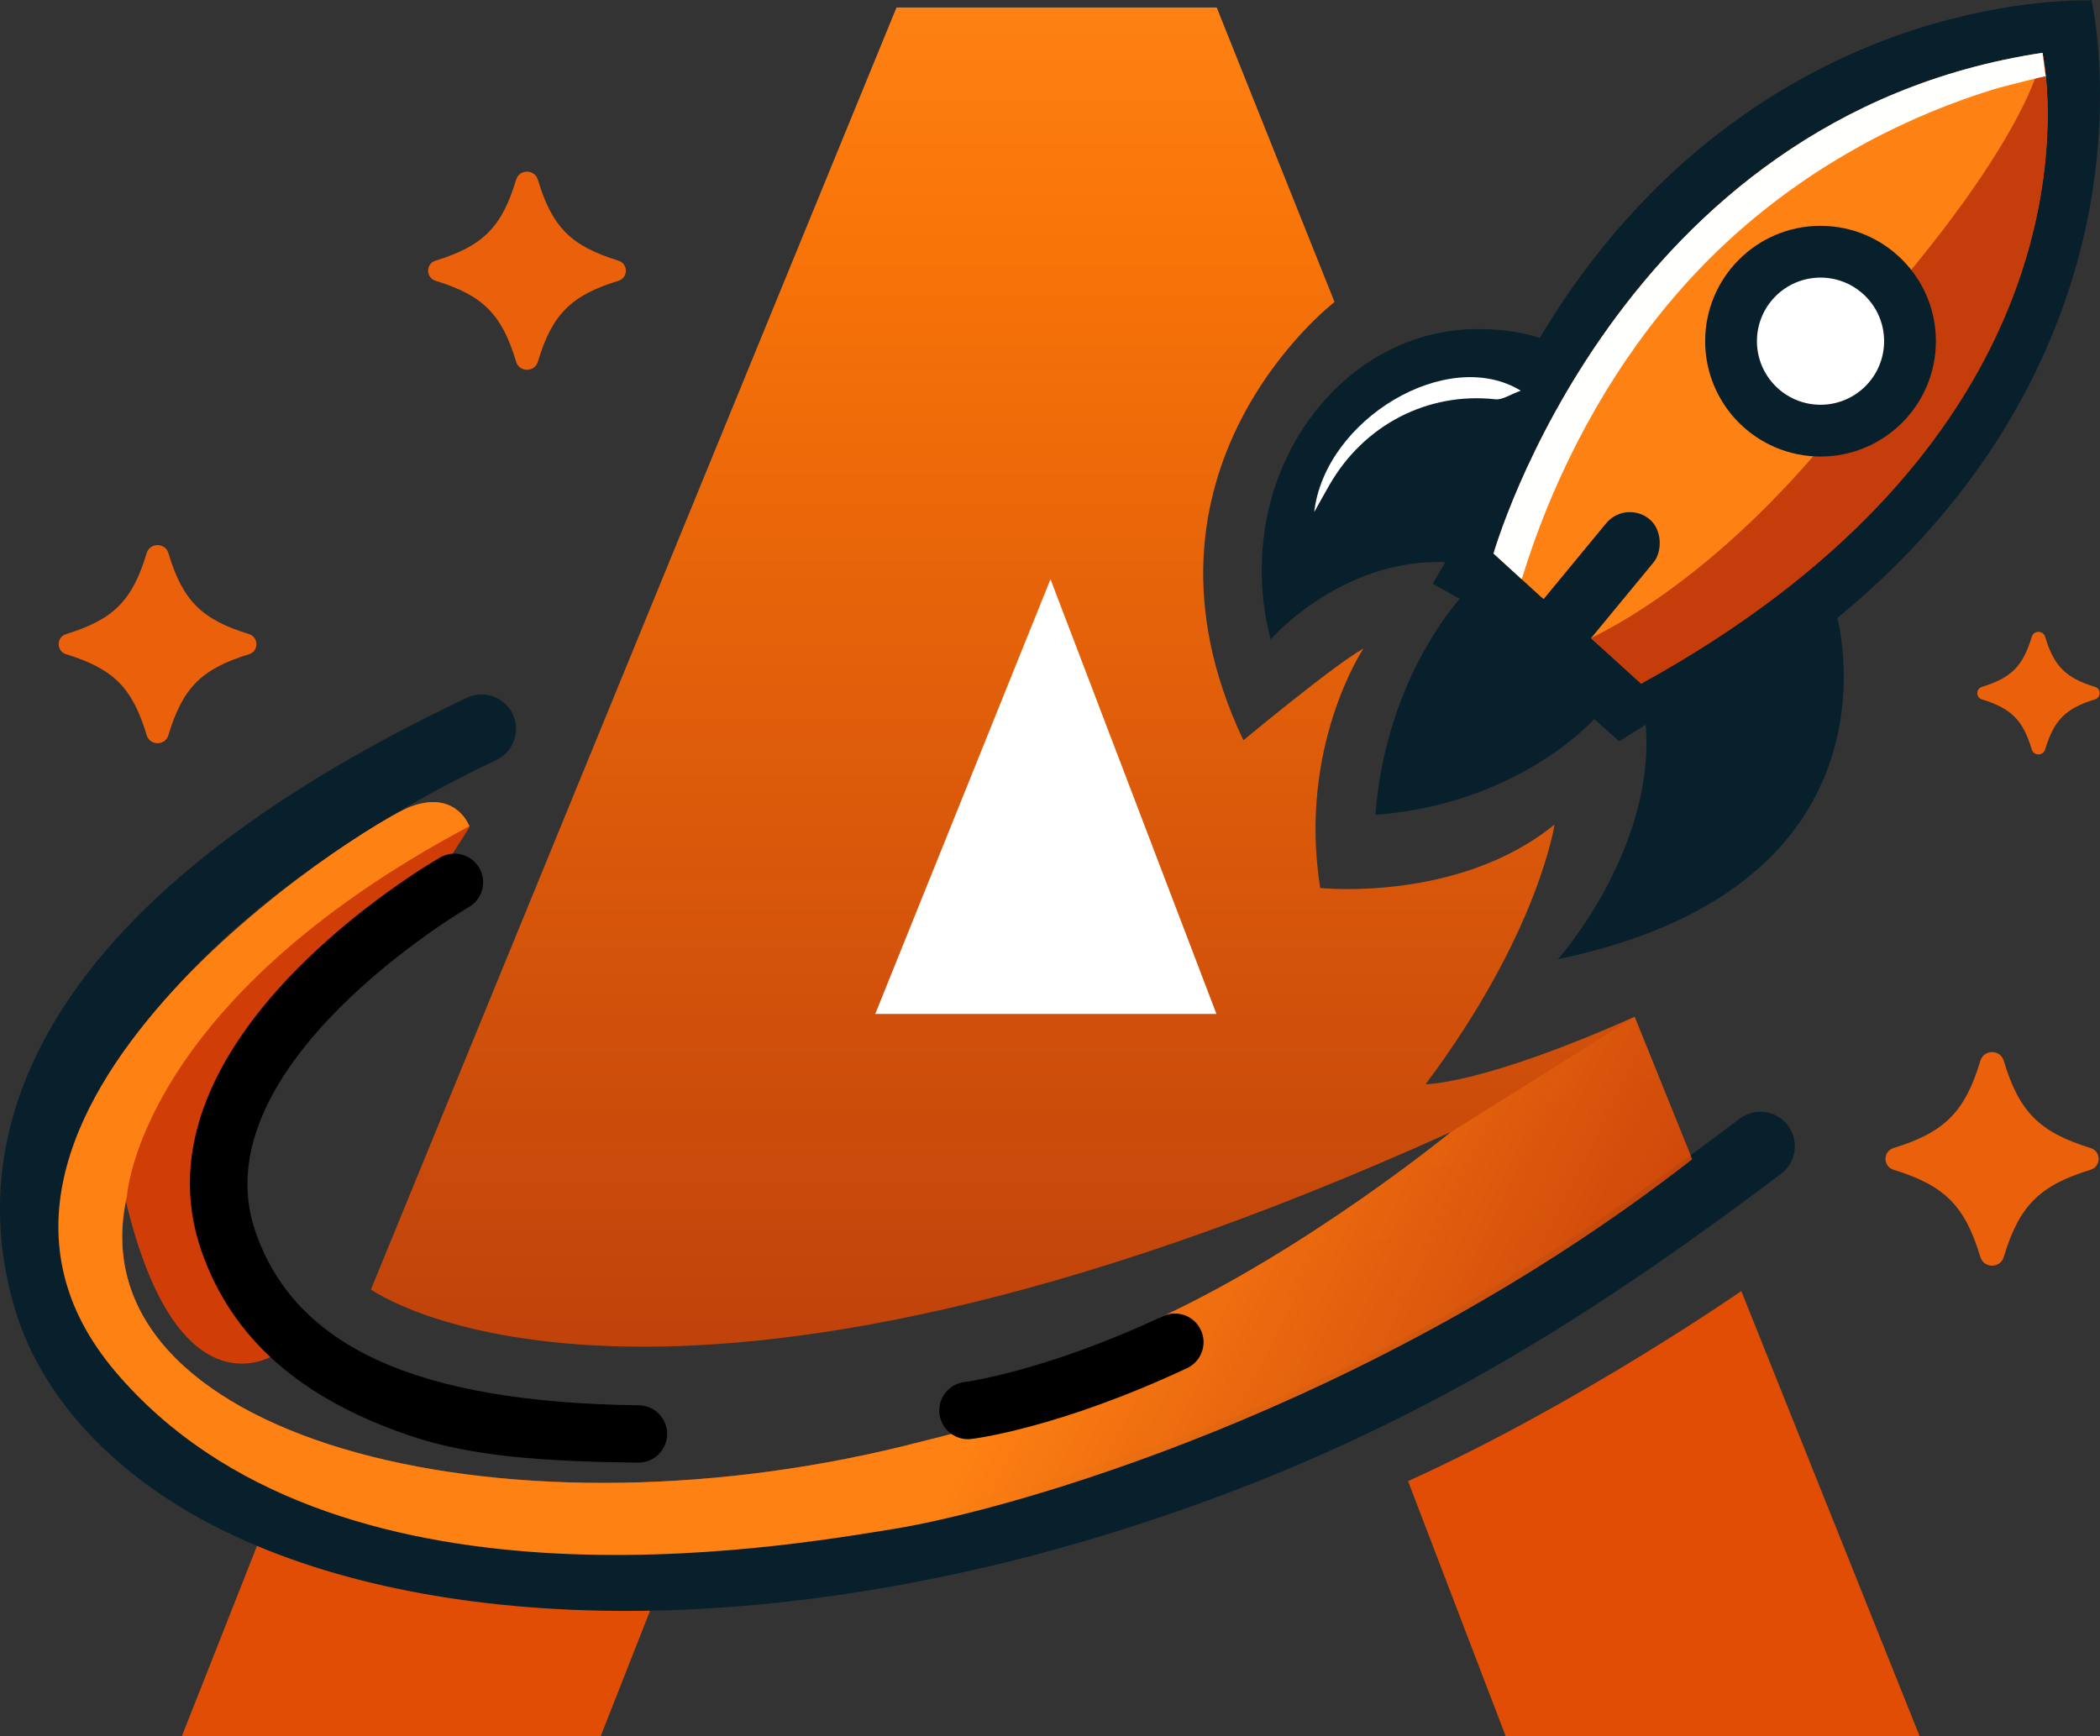 <?xml version="1.0" encoding="UTF-8"?><svg id="a" xmlns="http://www.w3.org/2000/svg" xmlns:xlink="http://www.w3.org/1999/xlink" viewBox="0 0 549.2 454.13"><rect x="0" y="0" width="549.2" height="454.13" fill="#333333" stroke="none"/><defs><style>.d{fill:#fff;}.e{fill:#081f2c;}.f{fill:#c43d0a;}.g{fill:url(#c);}.h{fill:#e14d04;}.i{fill:#fe8113;}.j{fill:#fffffe;}.k{fill:url(#b);}.l{fill:#d13d06;}.m{fill:#eb600b;}</style><linearGradient id="b" x1="228.9" y1="1.96" x2="228.9" y2="406.72" gradientTransform="matrix(1, 0, 0, 1, 0, 0)" gradientUnits="userSpaceOnUse"><stop offset="0" stop-color="#fe8113"/><stop offset=".15" stop-color="#f97408" stop-opacity="1"/><stop offset="1" stop-color="#c53b08" stop-opacity=".9"/></linearGradient><linearGradient id="c" x1="143.1" y1="276.21" x2="424.05" y2="412.58" gradientTransform="matrix(1, 0, 0, 1, 0, 0)" gradientUnits="userSpaceOnUse"><stop offset=".46" stop-color="#fe8113"/><stop offset="1" stop-color="#c53b08" stop-opacity=".9"/></linearGradient></defs><path class="m" d="M161.74,73.44c-12.39,3.82-17.34,8.72-21.08,21.18-.84,2.8-4.84,2.8-5.68,0-3.74-12.46-8.69-17.36-21.08-21.18-2.58-.8-2.58-4.47,0-5.26,12.39-3.82,17.34-8.72,21.08-21.18,.84-2.8,4.84-2.8,5.68,0,3.74,12.46,8.69,17.36,21.08,21.18,2.58,.8,2.58,4.47,0,5.26Z"/><path class="m" d="M546.75,305.96c-13.36,4.12-18.69,9.4-22.72,22.83-.91,3.02-5.22,3.02-6.12,0-4.03-13.43-9.36-18.71-22.72-22.83-2.79-.86-2.79-4.82,0-5.67,13.36-4.12,18.69-9.4,22.72-22.83,.91-3.02,5.22-3.02,6.12,0,4.03,13.43,9.36,18.71,22.72,22.83,2.79,.86,2.79,4.82,0,5.67Z"/><path class="m" d="M65.12,171.12c-12.39,3.82-17.34,8.72-21.08,21.18-.84,2.8-4.84,2.8-5.68,0-3.74-12.46-8.69-17.36-21.08-21.18-2.58-.8-2.58-4.47,0-5.26,12.39-3.82,17.34-8.72,21.08-21.18,.84-2.8,4.84-2.8,5.68,0,3.74,12.46,8.69,17.36,21.08,21.18,2.58,.8,2.58,4.47,0,5.26Z"/><path class="m" d="M547.9,182.93c-7.67,2.36-10.73,5.4-13.04,13.1-.52,1.73-2.99,1.73-3.51,0-2.31-7.71-5.37-10.74-13.04-13.1-1.6-.49-1.6-2.76,0-3.26,7.67-2.36,10.73-5.4,13.04-13.1,.52-1.73,2.99-1.73,3.51,0,2.31,7.71,5.37,10.74,13.04,13.1,1.6,.49,1.6,2.76,0,3.26Z"/><path class="l" d="M71.57,354.47s-25.11,16.44-38.67-40.35c-12.33-51.67,73.21-91.32,88.81-98.55,.67-.31,1.32,.47,.9,1.08l-5.37,8.43s-93.74,74.41-45.67,129.39Z"/><path class="k" d="M442.54,303.24l-15.06-37.28c-40.09,17.87-54.64,17.62-54.64,17.62,29.62-39.57,33.7-67.91,33.7-67.91-25.02,20.43-61.28,16.6-61.28,16.6-5.87-37.02,11.32-62.64,11.32-62.64-7.66,4.26-31.4,24-31.4,24-33.53-70.64,23.83-114.64,23.83-114.64L318.2,1.96h-83.74L97.01,337.28s73.62,53.28,282.47-41.19c0,0-37.76,30.87-76.57,48.74,0,0,39.94,7.14-66.44,33.36-106.21,26.17-217.57-2.44-203.27-65.42,0,0,3.06-50.72,89.53-96.68,0,0-3.4-9.53-15.32-5.11-11.91,4.43-133.79,81.02-77.28,147.74,56.51,66.72,173.96,45.96,203.57,41.19,29.62-4.77,124.56-30.98,208.83-96.68Z"/><path class="h" d="M368.24,387.41l25.53,66.72h108.26l-46.64-116.43s-42.38,29.45-87.15,49.7Z"/><path class="h" d="M67.99,402.39l-20.43,51.74h109.53l14.04-35.66s-55.15,4.09-103.15-16.09Z"/><g><g><path class="e" d="M546.49,.11s21.11,89.57-66.54,161.36c0,0,19.6,68.94-71.19,88.62,0,0,25.19-28.81,22.06-61.4l-7.3,4.57-6.61-5.89s-18.96,22.13-56.64,25.21c2.92-35.97,22.29-56.07,22.29-56.07l-7.17-4.03,3.46-5.92c-27.56-1.47-46.27,19.66-46.27,19.66-1.42-5.63-2.16-11.58-2.09-17.73,.35-34.51,25.64-62.23,56.49-61.92,5.45,.06,10.99,.72,15.95,2.4C458-3.75,546.98,.61,546.98,.61"/><path class="e" d="M407.39,250.9l.99-1.14c.25-.28,24.6-28.55,22.01-60.21l-6.93,4.34-6.52-5.81c-2.75,2.95-21.9,22.17-56.64,25.01l-.59,.05,.05-.59c2.66-32.74,19.11-52.64,22-55.9l-7.07-3.97,3.3-5.65c-26.59-.99-44.86,19.33-45.04,19.53l-.63,.71-.23-.92c-1.46-5.78-2.17-11.79-2.11-17.86,.17-16.81,6.19-32.56,16.94-44.35,10.64-11.66,24.66-18.06,39.52-18.06,.18,0,.35,0,.53,0,5.95,.06,11.24,.83,15.72,2.29,28.5-47.78,66.15-69.23,92.74-78.82C522.08-.05,543.26,.02,546.56,.1l.42-.1s.01,.05,.03,.11h0c.4,1.85,4.99,23.93-.43,53.85-5.19,28.65-20.86,70.57-66.07,107.7,.76,3.04,6.14,27.02-7.53,49.81-11.53,19.23-33.1,32.39-64.12,39.11l-1.48,.32Zm23.85-63.06l.08,.81c2.77,28.82-16.7,54.98-21.25,60.65,29.97-6.75,50.84-19.64,62.05-38.32,14.33-23.88,7.42-49.11,7.35-49.36l-.09-.32,.25-.21c45.14-36.97,60.78-78.73,65.96-107.26,4.99-27.52,1.47-48.34,.6-52.74-4.18-.07-24.73,.14-50.46,9.42-26.49,9.56-64.02,30.97-92.38,78.72l-.21,.35-.38-.13c-4.47-1.51-9.79-2.31-15.8-2.37-.17,0-.35,0-.52,0-14.58,0-28.34,6.29-38.78,17.74-10.59,11.6-16.51,27.12-16.68,43.69-.06,5.67,.57,11.29,1.86,16.72,3.54-3.63,21.37-20.48,46.03-19.15l.82,.04-3.62,6.19,7.29,4.1-.45,.47c-.19,.2-19.07,20.18-22.1,55.18,36.64-3.21,55.53-24.77,55.72-24.99l.33-.39,6.71,5.98,7.67-4.8Z"/></g><path class="i" d="M415.91,166.76l13.22,11.84c126.02-69.22,105.04-164.78,105.04-164.78-111.2,16.8-143.57,130.97-143.57,130.97l12.33,11.27,12.98,10.7Z"/><path class="f" d="M534.17,13.82s-1.62,17.5-36.07,58.86l-3.21,19.85c-40.12,58.42-78.75,73.92-78.77,74.43l13.06,11.91c26.81-14.73,46.96-30.64,62.08-46.58,55.96-58.98,42.96-118.2,42.96-118.2"/><rect class="e" x="407.09" y="129.94" width="16.07" height="51.11" rx="8.04" ry="8.04" transform="translate(193.75 -228.57) rotate(39.51)"/><circle class="e" cx="476.11" cy="89.24" r="30.17"/><circle class="d" cx="476.11" cy="89.24" r="16.63"/><path class="d" d="M397.72,102.19c-2.77,.99-4.8,2.45-6.64,2.25-17.58-1.93-34.29,6.57-43.39,22.39-1.22,2.12-2.4,4.27-3.99,7.11,2.79-24.26,34.84-43.5,54.02-31.75Z"/><path class="j" d="M397.96,151.51l-7.36-6.72S422.97,30.61,534.17,13.81l.82,6.16c-.02-.16-11.28,2.71-11.87,2.89-24.84,7.33-48.36,20.12-67.84,37.15-20.26,17.71-35.89,40.09-47.08,64.52-2.61,5.71-4.97,11.53-7.08,17.45-1.12,3.15-2.17,6.33-3.16,9.52Z"/></g><g><path class="e" d="M163.69,419.86c-2.28,0-4.54-.02-6.8-.07-40.18-.81-75.52-8.78-102.19-23.03-25.21-13.47-42.78-32.66-49.37-54.85-11.37-38.3-3.75-100.62,117.41-158.03,3.75-1.77,8.22-.18,9.99,3.57,1.77,3.74,.18,8.22-3.57,9.99C67.59,226.61,1.7,281.27,18.73,339.82c4.24,14.58,20.31,30.43,43.04,43.71,50.85,29.7,137.73,28.42,223.92,1.71,69.14-21.42,118.04-52.04,170.18-91.42,3.31-2.5,8.01-1.84,10.5,1.47,2.5,3.3,1.84,8.01-1.46,10.5-53.4,40.33-103.55,71.71-174.78,93.77-42.97,13.31-86.53,20.29-126.44,20.29Z"/><path class="e" d="M163.69,421.36c-2.29,0-4.59-.02-6.83-.07-40.42-.82-75.99-8.84-102.87-23.21-25.72-13.75-43.51-33.55-50.1-55.75-7.36-24.79-4.28-49.36,9.14-73.02,18.08-31.87,54.78-61.07,109.07-86.8,4.49-2.12,9.87-.2,11.99,4.28,2.12,4.49,.21,9.86-4.28,11.99C68.78,227.71,3.45,281.89,20.17,339.4c4.03,13.85,19.46,29.46,42.36,42.83,48.7,28.45,134.04,29.05,222.72,1.57,68.94-21.36,117.7-51.9,169.72-91.18,3.96-2.99,9.62-2.2,12.61,1.76,2.99,3.96,2.2,9.61-1.76,12.61-53.52,40.42-103.81,71.88-175.24,94.01-42.99,13.32-86.87,20.36-126.89,20.36Zm-37.74-236.71c-.86,0-1.73,.19-2.56,.58-53.72,25.45-89.97,54.24-107.74,85.57-13.01,22.92-15.99,46.7-8.87,70.68,6.36,21.43,23.63,40.59,48.63,53.95,26.46,14.15,61.57,22.05,101.51,22.86,2.22,.05,4.5,.07,6.77,.07,39.73,0,83.29-6.99,126-20.23,71.02-22,121.05-53.31,174.32-93.54,2.64-1.99,3.17-5.76,1.17-8.4-1.99-2.64-5.76-3.17-8.4-1.17-52.26,39.47-101.28,70.16-170.64,91.65-89.46,27.72-175.72,27.01-225.12-1.85-23.55-13.76-38.05-30.43-42.29-45-17.25-59.33,47.7-114.32,109.8-143.75,1.45-.69,2.54-1.9,3.08-3.4,.54-1.51,.46-3.14-.23-4.59-1.02-2.16-3.18-3.43-5.43-3.43Z"/></g><g><path d="M166.99,381.08h-.08c-23.15-.3-42.72-1.39-59.13-6.94-27.56-9.33-45.63-24.22-53.7-47.49-18.64-53.78,58.37-99.11,61.78-101.07,2.87-1.66,6.54-.67,8.19,2.21,1.65,2.87,.67,6.54-2.21,8.19-.88,.51-71.82,42.35-56.43,86.74,11.19,32.29,45.62,45.64,101.65,46.36,3.31,.04,5.96,2.76,5.92,6.08-.04,3.29-2.72,5.92-6,5.92Z"/><path d="M166.99,382.58h-.08c-24.95-.32-43.62-1.61-59.62-7.02-28.85-9.76-46.72-25.6-54.63-48.42-19.11-55.13,59.11-100.94,62.45-102.86,1.74-1,3.76-1.27,5.69-.74,1.93,.52,3.55,1.76,4.55,3.5,1,1.74,1.26,3.76,.74,5.69-.52,1.93-1.76,3.55-3.5,4.55-.71,.41-70.81,41.54-55.76,84.95,10.47,30.2,42.32,44.61,100.25,45.35,2,.03,3.88,.83,5.27,2.26s2.15,3.33,2.13,5.33c-.05,4.08-3.42,7.4-7.5,7.4Zm-48.14-156.31c-.78,0-1.55,.2-2.24,.6-3.25,1.87-79.42,46.47-61.11,99.28,7.69,22.19,24.46,36.98,52.76,46.56,15.62,5.29,34.04,6.54,58.67,6.86l.06,1.5v-1.5c2.45,0,4.47-1.99,4.5-4.44,.03-2.48-1.96-4.53-4.44-4.56-59.37-.76-92.11-15.81-103.05-47.37-15.85-45.73,56.37-88.11,57.1-88.53,1.04-.6,1.79-1.57,2.1-2.73,.31-1.16,.15-2.37-.45-3.41-.6-1.04-1.57-1.79-2.73-2.1-.39-.1-.78-.16-1.18-.16Z"/></g><polygon class="d" points="274.73 151.51 228.9 265.21 318.13 265.21 274.73 151.51"/><path class="g" d="M427.48,265.96l15.06,37.28c-84.28,65.7-179.21,91.91-208.83,96.68-29.62,4.77-147.06,25.53-203.57-41.19-56.51-66.72,65.36-143.32,77.28-147.74,11.91-4.43,15.32,5.11,15.32,5.11-86.47,45.96-89.53,96.68-89.53,96.68-14.3,62.98,97.06,91.59,203.27,65.42,106.38-26.21,66.44-33.36,66.44-33.36,38.81-17.87,76.57-48.74,76.57-48.74l48-30.13Z"/><g><path d="M253.13,374.94c-3,0-5.59-2.24-5.95-5.29-.39-3.29,1.95-6.27,5.24-6.67,.29-.04,21.11-2.73,52.3-17.35,3-1.41,6.57-.11,7.98,2.89,1.41,3,.11,6.57-2.89,7.98-33.18,15.55-55.05,18.29-55.96,18.4-.24,.03-.48,.04-.72,.04Z"/><path d="M253.13,376.44c-3.79,0-6.99-2.84-7.44-6.61-.49-4.1,2.45-7.84,6.55-8.33,.2-.03,20.94-2.73,51.84-17.22,1.81-.85,3.85-.94,5.73-.26,1.88,.68,3.39,2.06,4.24,3.87,.85,1.81,.94,3.85,.26,5.73s-2.06,3.39-3.87,4.24c-33.36,15.64-55.5,18.42-56.42,18.53-.3,.04-.6,.05-.89,.05Zm54.13-29.88c-.65,0-1.3,.14-1.91,.43-31.35,14.7-52.54,17.45-52.75,17.48-2.47,.3-4.23,2.54-3.94,5,.29,2.44,2.5,4.24,5,3.94,.9-.11,22.57-2.83,55.5-18.27,1.09-.51,1.91-1.41,2.32-2.54,.41-1.13,.35-2.35-.16-3.44-.51-1.09-1.41-1.91-2.54-2.32-.5-.18-1.02-.27-1.53-.27Z"/></g></svg>